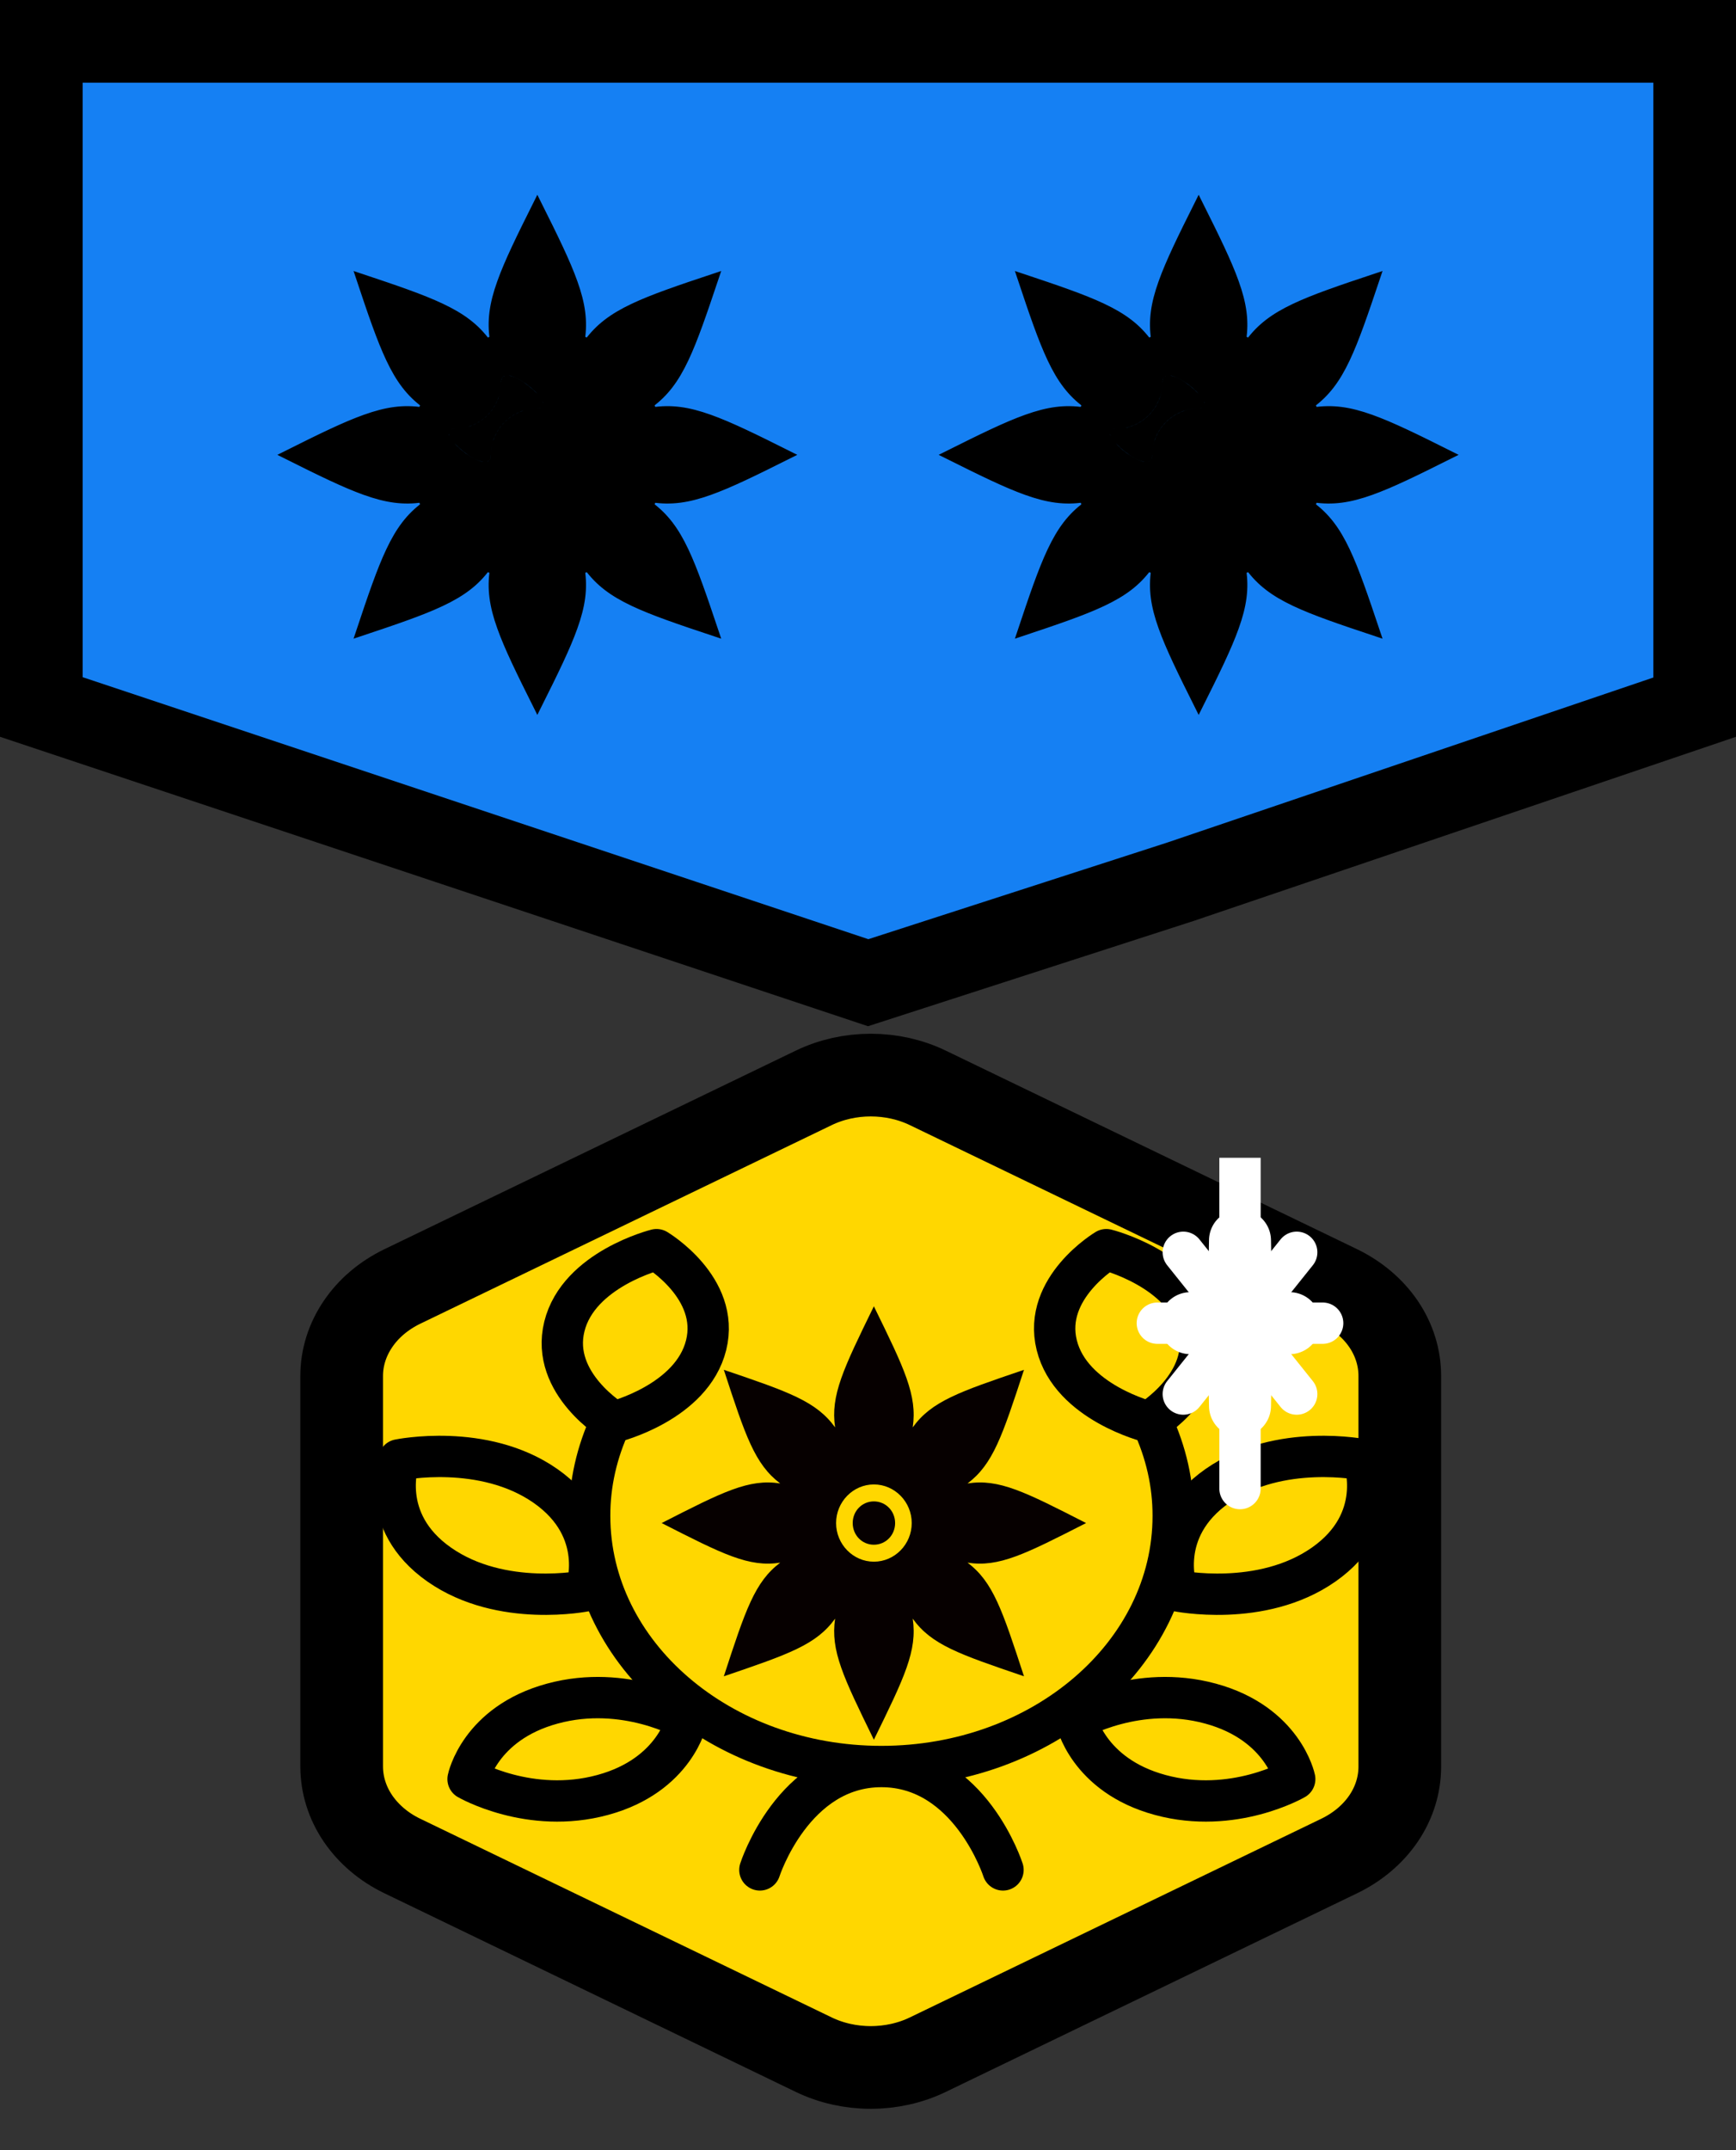 <svg width="21" height="26" viewBox="0 0 21 26" fill="none" xmlns="http://www.w3.org/2000/svg">
<rect x="0" y="0" width="21" height="26" fill="#333333" stroke="none"/>
<path d="M20.5 0.5V8.551L14.28 10.662L10.502 11.883L0.5 8.549V0.5H7.875H14.438H20.5Z" fill="#1580F3" stroke="black"/>
<g clip-path="url(#clip0_715_2020)">
<path d="M9.843 13.155C10.054 13.053 10.292 13 10.533 13C10.775 13 11.013 13.053 11.224 13.155L16.202 15.557C16.423 15.665 16.608 15.821 16.737 16.011C16.866 16.201 16.933 16.418 16.933 16.638V21.362C16.933 21.582 16.866 21.799 16.737 21.989C16.608 22.179 16.423 22.335 16.202 22.442L11.224 24.845C11.013 24.947 10.775 25 10.533 25C10.292 25 10.054 24.947 9.843 24.845L4.865 22.442C4.643 22.335 4.459 22.178 4.33 21.989C4.201 21.799 4.134 21.583 4.133 21.363V16.638C4.133 16.418 4.201 16.201 4.33 16.011C4.458 15.821 4.643 15.665 4.865 15.557L9.843 13.155Z" fill="#FFD700" stroke="black"/>
<g clip-path="url(#clip1_715_2020)">
<path d="M7.389 17.194C7.218 17.561 7.132 17.945 7.133 18.331C7.133 20.004 8.713 21.361 10.662 21.361M10.662 21.361C12.612 21.361 14.192 20.004 14.192 18.331C14.193 17.945 14.107 17.561 13.935 17.194M10.662 21.361C11.732 21.361 12.133 22.611 12.133 22.611M10.662 21.361C9.593 21.361 9.192 22.611 9.192 22.611M14.498 16.04C14.669 16.734 13.898 17.194 13.898 17.194C13.898 17.194 12.955 16.96 12.783 16.265C12.611 15.571 13.383 15.111 13.383 15.111C13.383 15.111 14.326 15.346 14.498 16.04Z" stroke="black" stroke-width="0.5" stroke-linecap="round" stroke-linejoin="round"/>
<path d="M16.012 18.919C15.258 19.447 14.238 19.236 14.238 19.236C14.238 19.236 13.971 18.498 14.725 17.969C15.478 17.442 16.499 17.653 16.499 17.653C16.499 17.653 16.766 18.391 16.012 18.919ZM14.035 21.705C13.153 21.466 13.015 20.793 13.015 20.793C13.015 20.793 13.761 20.36 14.643 20.6C15.525 20.84 15.662 21.513 15.662 21.513C15.662 21.513 14.918 21.945 14.035 21.705ZM7.29 21.705C8.172 21.466 8.309 20.793 8.309 20.793C8.309 20.793 7.564 20.36 6.682 20.6C5.799 20.84 5.662 21.513 5.662 21.513C5.662 21.513 6.408 21.945 7.29 21.705ZM5.313 18.919C6.067 19.447 7.087 19.236 7.087 19.236C7.087 19.236 7.354 18.498 6.6 17.969C5.847 17.442 4.826 17.653 4.826 17.653C4.826 17.653 4.559 18.391 5.313 18.919ZM6.827 16.04C6.655 16.734 7.427 17.194 7.427 17.194C7.427 17.194 8.37 16.96 8.542 16.265C8.714 15.571 7.942 15.111 7.942 15.111C7.942 15.111 6.999 15.346 6.827 16.04Z" stroke="black" stroke-width="0.5" stroke-linecap="round" stroke-linejoin="round"/>
<g clip-path="url(#clip2_715_2020)">
<path d="M10.571 15.796C10.201 16.553 10.045 16.873 10.102 17.26C9.874 16.945 9.543 16.831 8.756 16.564C9.018 17.366 9.13 17.705 9.438 17.938C9.059 17.879 8.746 18.038 8.004 18.417C8.746 18.795 9.059 18.954 9.438 18.896C9.13 19.128 9.018 19.467 8.756 20.27C9.543 20.002 9.874 19.889 10.102 19.573C10.045 19.961 10.201 20.28 10.571 21.037C10.942 20.28 11.098 19.961 11.041 19.573C11.268 19.889 11.6 20.002 12.387 20.27C12.124 19.467 12.013 19.128 11.704 18.896C12.084 18.954 12.397 18.795 13.138 18.417C12.397 18.038 12.084 17.879 11.704 17.938C12.013 17.705 12.124 17.366 12.387 16.564C11.6 16.831 11.268 16.945 11.041 17.26C11.098 16.873 10.942 16.553 10.571 15.796ZM10.571 17.95C10.823 17.95 11.029 18.16 11.029 18.417C11.029 18.674 10.823 18.884 10.571 18.884C10.32 18.884 10.114 18.674 10.114 18.417C10.114 18.16 10.32 17.95 10.571 17.95ZM10.571 18.155C10.428 18.155 10.315 18.271 10.315 18.417C10.315 18.563 10.428 18.679 10.571 18.679C10.714 18.679 10.828 18.563 10.828 18.417C10.828 18.271 10.714 18.155 10.571 18.155Z" fill="#060000"/>
</g>
<path d="M16 16H14ZM15 14V18ZM14.314 16.857L15.686 15.143ZM15.686 16.857L15 16L14.314 15.143" fill="#FFEDED"/>
<path d="M16 16H14M15 14V18M14.314 16.857L15.686 15.143M15.686 16.857L15 16L14.314 15.143" stroke="white" stroke-width="0.5" stroke-linecap="round" stroke-linejoin="round"/>
<path d="M14.4 16C14.818 16 15 15.707 15 15C15 15.707 15.181 16 15.6 16C15.181 16 15 16.301 15 17C15 16.301 14.818 16 14.4 16Z" fill="#FFEDED" stroke="white" stroke-width="0.75" stroke-linejoin="round"/>
</g>
</g>
<g clip-path="url(#clip3_715_2020)">
<path d="M15.664 3.718C15.901 3.606 16.212 3.5 16.645 3.356C16.5 3.788 16.394 4.099 16.282 4.336C16.163 4.588 16.039 4.752 15.858 4.885L15.895 4.975C16.117 4.941 16.321 4.969 16.583 5.063C16.83 5.151 17.125 5.296 17.533 5.5C17.125 5.704 16.83 5.849 16.583 5.937C16.321 6.031 16.117 6.059 15.895 6.025L15.858 6.115C16.039 6.248 16.163 6.412 16.282 6.664C16.394 6.901 16.5 7.212 16.645 7.644C16.212 7.5 15.901 7.394 15.664 7.282C15.412 7.163 15.248 7.039 15.115 6.858L15.025 6.895C15.059 7.117 15.031 7.321 14.937 7.583C14.849 7.83 14.704 8.125 14.5 8.533C14.296 8.125 14.151 7.83 14.063 7.583C13.969 7.321 13.941 7.117 13.975 6.895L13.885 6.858C13.752 7.039 13.588 7.163 13.336 7.282C13.099 7.394 12.788 7.5 12.356 7.644C12.5 7.212 12.606 6.901 12.718 6.664C12.837 6.412 12.961 6.248 13.142 6.115L13.105 6.025C12.883 6.059 12.679 6.031 12.417 5.937C12.17 5.849 11.876 5.704 11.467 5.5C11.876 5.296 12.17 5.151 12.417 5.063C12.679 4.969 12.883 4.941 13.105 4.975L13.142 4.885C12.961 4.752 12.837 4.588 12.718 4.336C12.606 4.099 12.5 3.788 12.356 3.356C12.788 3.5 13.099 3.606 13.336 3.718C13.588 3.837 13.752 3.961 13.885 4.142L13.975 4.105C13.941 3.883 13.969 3.679 14.063 3.417C14.151 3.17 14.296 2.875 14.5 2.467C14.704 2.875 14.849 3.17 14.937 3.417C15.031 3.679 15.059 3.883 15.025 4.105L15.115 4.142C15.248 3.961 15.412 3.837 15.664 3.718ZM14.5 4.989C14.543 4.989 14.59 4.979 14.613 4.937C14.635 4.898 14.621 4.854 14.606 4.825C14.574 4.761 14.503 4.687 14.427 4.627C14.351 4.567 14.26 4.513 14.184 4.495C14.146 4.487 14.102 4.485 14.066 4.508C14.026 4.533 14.011 4.577 14.011 4.625C14.011 4.906 13.78 5.136 13.5 5.136C13.457 5.136 13.41 5.146 13.387 5.188C13.365 5.227 13.379 5.271 13.394 5.3C13.426 5.364 13.497 5.438 13.573 5.498C13.649 5.558 13.74 5.612 13.816 5.63C13.854 5.638 13.898 5.64 13.934 5.617C13.974 5.592 13.989 5.548 13.989 5.5C13.989 5.219 14.22 4.989 14.5 4.989ZM14.111 4.625C14.111 4.611 14.113 4.602 14.115 4.598C14.116 4.594 14.118 4.593 14.119 4.592C14.122 4.59 14.133 4.586 14.161 4.593C14.216 4.605 14.293 4.649 14.365 4.706C14.437 4.763 14.495 4.826 14.517 4.869C14.521 4.878 14.523 4.884 14.524 4.887C14.519 4.888 14.512 4.889 14.5 4.889C14.164 4.889 13.889 5.164 13.889 5.5C13.889 5.514 13.887 5.523 13.885 5.527C13.884 5.531 13.882 5.532 13.881 5.533C13.878 5.535 13.867 5.539 13.839 5.532C13.784 5.52 13.707 5.476 13.635 5.419C13.563 5.362 13.505 5.299 13.483 5.256C13.479 5.247 13.477 5.241 13.476 5.238C13.481 5.237 13.488 5.236 13.5 5.236C13.836 5.236 14.111 4.961 14.111 4.625ZM14.5 5.136C14.297 5.136 14.136 5.297 14.136 5.5C14.136 5.703 14.297 5.864 14.5 5.864C14.703 5.864 14.864 5.703 14.864 5.5C14.864 5.297 14.703 5.136 14.5 5.136ZM14.236 5.5C14.236 5.352 14.352 5.236 14.5 5.236C14.648 5.236 14.764 5.352 14.764 5.5C14.764 5.648 14.648 5.764 14.5 5.764C14.352 5.764 14.236 5.648 14.236 5.5Z" fill="black" stroke="black" stroke-width="0.1"/>
</g>
<g clip-path="url(#clip4_715_2020)">
<path d="M7.664 3.718C7.901 3.606 8.212 3.5 8.645 3.356C8.5 3.788 8.394 4.099 8.282 4.336C8.163 4.588 8.039 4.752 7.858 4.885L7.895 4.975C8.117 4.941 8.321 4.969 8.583 5.063C8.83 5.151 9.125 5.296 9.533 5.5C9.125 5.704 8.83 5.849 8.583 5.937C8.321 6.031 8.117 6.059 7.895 6.025L7.858 6.115C8.039 6.248 8.163 6.412 8.282 6.664C8.394 6.901 8.5 7.212 8.645 7.644C8.212 7.5 7.901 7.394 7.664 7.282C7.412 7.163 7.248 7.039 7.115 6.858L7.025 6.895C7.059 7.117 7.031 7.321 6.937 7.583C6.849 7.83 6.704 8.125 6.5 8.533C6.296 8.125 6.151 7.83 6.063 7.583C5.969 7.321 5.941 7.117 5.975 6.895L5.885 6.858C5.752 7.039 5.588 7.163 5.336 7.282C5.099 7.394 4.788 7.5 4.356 7.644C4.5 7.212 4.606 6.901 4.718 6.664C4.837 6.412 4.961 6.248 5.142 6.115L5.105 6.025C4.883 6.059 4.679 6.031 4.417 5.937C4.17 5.849 3.875 5.704 3.467 5.5C3.875 5.296 4.17 5.151 4.417 5.063C4.679 4.969 4.883 4.941 5.105 4.975L5.142 4.885C4.961 4.752 4.837 4.588 4.718 4.336C4.606 4.099 4.5 3.788 4.356 3.356C4.788 3.5 5.099 3.606 5.336 3.718C5.588 3.837 5.752 3.961 5.885 4.142L5.975 4.105C5.941 3.883 5.969 3.679 6.063 3.417C6.151 3.17 6.296 2.875 6.5 2.467C6.704 2.875 6.849 3.17 6.937 3.417C7.031 3.679 7.059 3.883 7.025 4.105L7.115 4.142C7.248 3.961 7.412 3.837 7.664 3.718ZM6.5 4.989C6.543 4.989 6.59 4.979 6.613 4.937C6.635 4.898 6.621 4.854 6.606 4.825C6.574 4.761 6.503 4.687 6.427 4.627C6.351 4.567 6.26 4.513 6.184 4.495C6.146 4.487 6.102 4.485 6.065 4.508C6.026 4.533 6.011 4.577 6.011 4.625C6.011 4.906 5.781 5.136 5.5 5.136C5.457 5.136 5.41 5.146 5.387 5.188C5.365 5.227 5.379 5.271 5.394 5.3C5.426 5.364 5.497 5.438 5.573 5.498C5.649 5.558 5.74 5.612 5.816 5.63C5.854 5.638 5.898 5.64 5.935 5.617C5.974 5.592 5.989 5.548 5.989 5.5C5.989 5.219 6.219 4.989 6.5 4.989ZM6.111 4.625C6.111 4.611 6.113 4.602 6.115 4.598C6.116 4.594 6.118 4.593 6.119 4.592C6.122 4.59 6.133 4.586 6.161 4.593C6.216 4.605 6.293 4.649 6.365 4.706C6.437 4.763 6.495 4.826 6.517 4.869C6.521 4.878 6.523 4.884 6.524 4.887C6.519 4.888 6.512 4.889 6.5 4.889C6.164 4.889 5.889 5.164 5.889 5.5C5.889 5.514 5.887 5.523 5.885 5.527C5.884 5.531 5.882 5.532 5.881 5.533C5.878 5.535 5.867 5.539 5.839 5.532C5.784 5.52 5.707 5.476 5.635 5.419C5.563 5.362 5.505 5.299 5.483 5.256C5.479 5.247 5.477 5.241 5.476 5.238C5.481 5.237 5.488 5.236 5.5 5.236C5.836 5.236 6.111 4.961 6.111 4.625ZM6.5 5.136C6.297 5.136 6.136 5.297 6.136 5.5C6.136 5.703 6.297 5.864 6.5 5.864C6.703 5.864 6.864 5.703 6.864 5.5C6.864 5.297 6.703 5.136 6.5 5.136ZM6.236 5.5C6.236 5.352 6.352 5.236 6.5 5.236C6.648 5.236 6.764 5.352 6.764 5.5C6.764 5.648 6.648 5.764 6.5 5.764C6.352 5.764 6.236 5.648 6.236 5.5Z" fill="black" stroke="black" stroke-width="0.1"/>
</g>
<defs>
<clipPath id="clip0_715_2020">
<rect width="16" height="14" fill="white" transform="translate(2 12)"/>
</clipPath>
<clipPath id="clip1_715_2020">
<rect width="14.118" height="10" fill="white" transform="translate(2.941 14)"/>
</clipPath>
<clipPath id="clip2_715_2020">
<rect width="5.714" height="5.833" fill="white" transform="translate(7.714 15.5)"/>
</clipPath>
<clipPath id="clip3_715_2020">
<rect width="7" height="7" fill="white" transform="translate(11 2)"/>
</clipPath>
<clipPath id="clip4_715_2020">
<rect width="7" height="7" fill="white" transform="translate(3 2)"/>
</clipPath>
</defs>
</svg>
